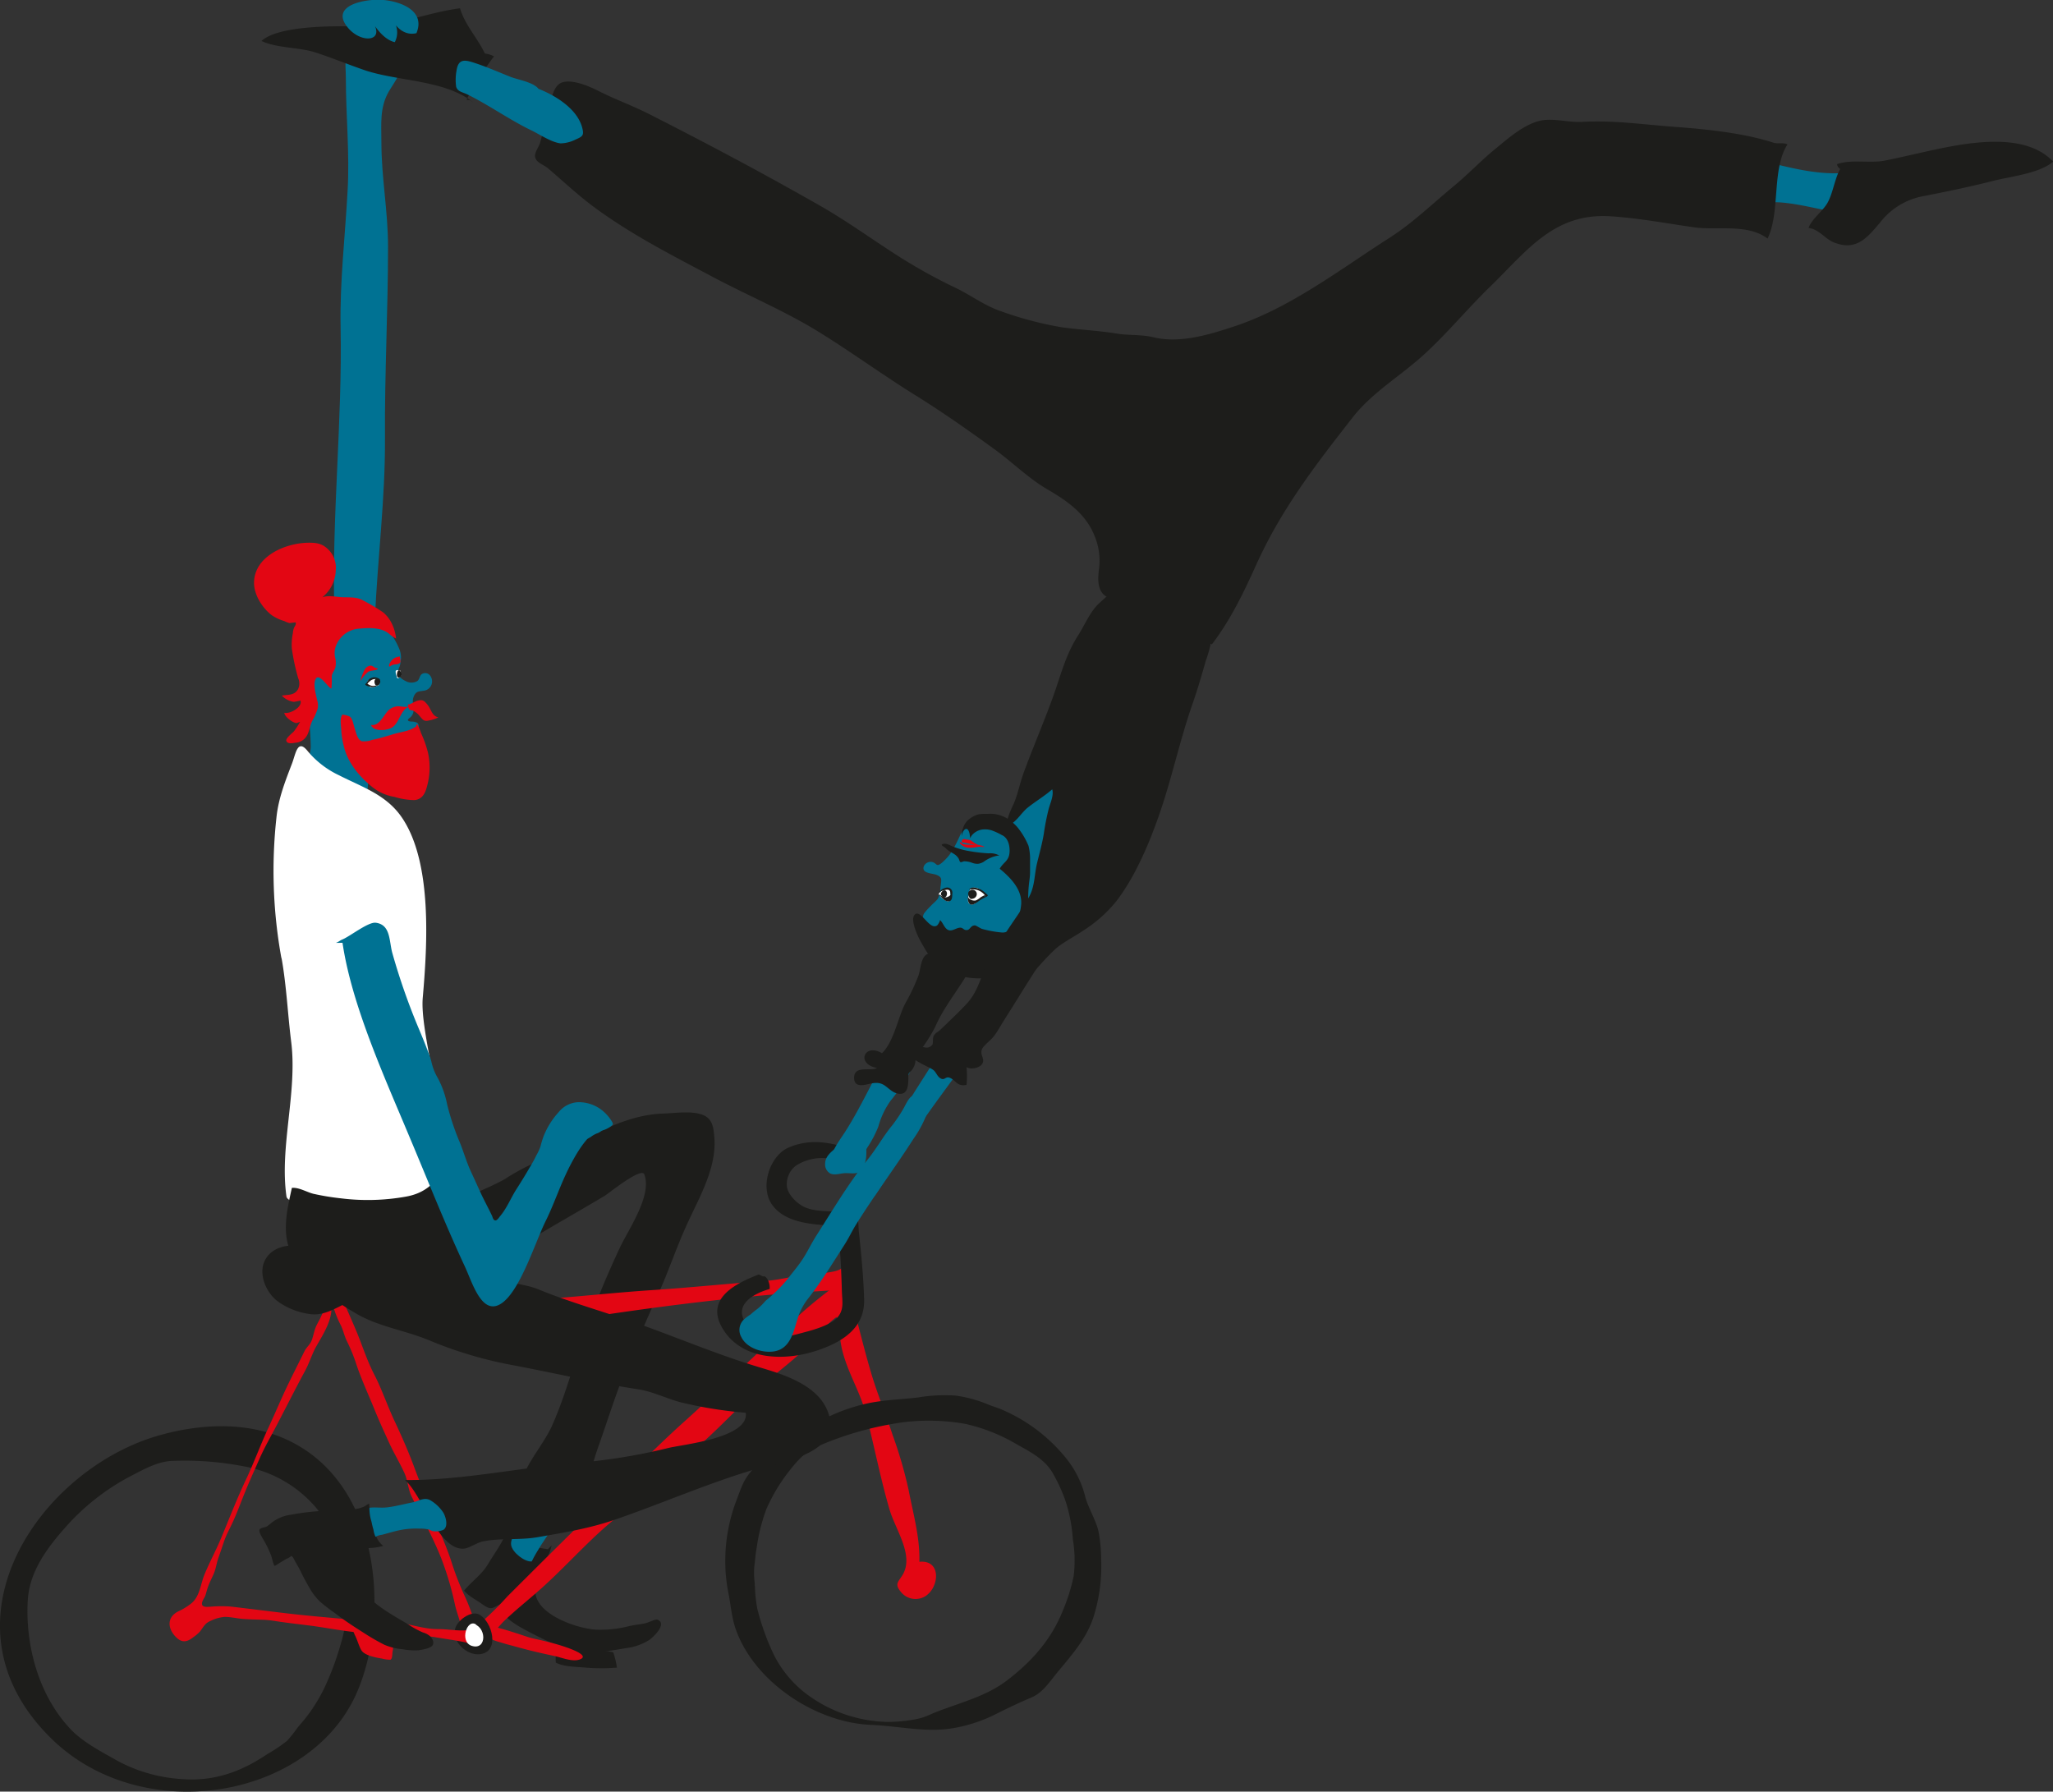 <svg xmlns="http://www.w3.org/2000/svg" viewBox="0 0 448.82 391.65"><rect x="0" y="0" width="448.82" height="391.65" fill="#333333" stroke="none"/><defs><style>.cls-1{fill:#007293;}.cls-2{fill:#1d1d1b;}.cls-3{fill:#e30613;}.cls-4{fill:#fff;}</style></defs><g id="Ebene_2" data-name="Ebene 2"><g id="Ebene_1-2" data-name="Ebene 1"><path class="cls-1" d="M72.63,166.74c-.92-9.6.77-22.34.47-33-.6-20.8,1.76-41.52,1.36-62.25-.19-10,1-19.86,1.53-29.78.48-8.05-.38-16.52-.38-24.68,0-3.4-.91-6.24,3.42-5.85,2.21.2,8.39.22,8.74,2.94.2,1.64-2.08,4.64-2.8,5.93-2,3.55-1.59,7-1.59,11.06,0,7.8,1.45,15,1.45,22.81,0,14-.76,27.92-.67,41.89.08,13.07-1.61,26.25-2.2,39.39-.66,14.42-.51,29-2.21,43.44-.39,3.34-1.12,9.24-5.9,7.26-7.53-3.11-2.53-15.92-3.24-21.21"/><path class="cls-2" d="M119.79,338.66c-3.68-.58-7.3-1.14-8.48-5.63-.79,3.43-3,6.15-4.73,9.05-1.34,2.2-3.48,3.62-5.12,5.62,1,1.26,2.64,2,4,3,2.12,1.5,2.09.71,4.12-.08-.5,2.14,2.25,3.89,3.78,4.85a83,83,0,0,0,8.39,4.18c4.8,2.26,10,1.55,15,.64a12.12,12.12,0,0,0,5.21-1.81c.86-.6,4-3.54,1.76-4.43-.39-.16-2.07.67-2.53.77-1.14.26-2.29.35-3.45.6a25.86,25.86,0,0,1-7.46.83c-4-.31-10.18-2.51-12.37-5.78-2.89-4.32,1.88-8.5,2.68-12.65"/><path class="cls-1" d="M124.79,327.84c-2.47,4.57-6.21,8.78-8.55,13.49-1.48.16-4.24-1.92-4.5-3.6-.29-1.94,2.62-5.31,3.6-6.81s2.32-5.46,4-5.93,4.81,2.46,5.52,3.73"/><path class="cls-2" d="M125.7,330.2a17.92,17.92,0,0,0,1.77-3.64c1.3-3.43,2.17-7.05,3.41-10.52,1.93-5.46,3.64-11,5.81-16.36,2.3-5.69,4.64-11.18,7.19-16.77,2.2-4.8,3.83-9.76,6-14.59,2.69-6.09,6.84-12.76,6.29-19.64-.18-2.15-.36-4.18-2.63-5-2.48-.9-5.85-.35-8.48-.26-10.35.34-18.46,7-28,10.7a47.35,47.35,0,0,0-6.68,3.62C103.16,261.88,85.21,266.39,92,278c2.89,4.94,5,5.16,9.49,2.37,5.29-3.27,10.35-6.91,15.67-10.14,5-3,10.09-5.86,15.09-8.86.8-.48,8-6.35,8.62-4.64,1.69,4.67-3.39,11.85-5.35,16a210.52,210.52,0,0,0-8.3,20.37c-2.21,6.32-3.85,12.62-6.64,18.78s-11.48,13.86-3.6,19c1.59,1,3.49,1.66,5.08,2.6,1.43.86,2.72,1.85,3.76.47.79-1,.75-4.65,1.92-4.77"/><path class="cls-2" d="M121.51,360.06c0,1.06-.06,2.29,0,3.38,1.7.94,4.66.92,6.55,1.1a40.74,40.74,0,0,0,6.81,0,18.06,18.06,0,0,0-.8-3.34,33.94,33.94,0,0,0-6.83-.84c-1.4-.11-4.77-1.09-5.78-.26"/><path class="cls-3" d="M106.85,355a.6.6,0,0,0-.21.14,10.75,10.75,0,0,0,2,.63c2.23.56,4.48,1.33,6.67,2.05.89.3,1.88.48,2.8.69,1.08.25,2.16.52,3.23.82.69.19,8.2,2.32,5.48,3.4-1.61.64-4-.38-5.57-.72-2.71-.57-5.4-1.19-8.09-1.94-1.18-.33-2.42-.62-3.57-1a18.49,18.49,0,0,1-2.21-.74c-.47-.22-.76-.61-1.29-.75"/><path class="cls-2" d="M68.44,318.19c-10-7.77-22.85-7.46-33.6-4.43-26.25,7.4-49.64,41.32-23.26,66.63,20,19.15,56.75,12.79,66.64-10.87C84.42,354.69,83.65,330,68.44,318.19ZM11.6,337.09c.77-1,1.58-1.94,2.4-2.87a49.81,49.81,0,0,1,14.79-11.66c2.73-1.4,5.53-3,8.65-3.2a67.87,67.87,0,0,1,15.65,1.14,26.93,26.93,0,0,1,16,9.08,31.75,31.75,0,0,1,5.53,9.95c1.23,3.71,1,7.19,1.17,10.94a29.3,29.3,0,0,1-1.28,8.83,61.07,61.07,0,0,1-3,8.37,36.17,36.17,0,0,1-4.52,7.66c-.65.84-1.36,1.6-2,2.42a28.92,28.92,0,0,1-2.24,2.8,32.3,32.3,0,0,1-4.26,2.86c-5.72,3.89-11.64,6-18.47,5.51A33.94,33.94,0,0,1,25.84,385c-3.31-1.88-7.47-4-10.15-6.74-7.13-7.3-10.23-18.46-9.61-28.55C6.37,345,8.7,340.83,11.6,337.09Z"/><path class="cls-3" d="M62,308.65l-1.39,2.69c-1.32,2.53-2.76,5-3.89,7.57s-2.24,5-3.28,7.58c-.84,2.05-1.59,4.16-2.52,6.17-.68,1.49-1.49,2.89-2,4.46-.39,1.16-.78,2.32-1.18,3.44s-.52,2.31-1,3.43-.92,1.89-1.27,2.9c-.23.63-.37,1.3-.59,1.92-.17.46-.55.94-.67,1.38-.39,1.39,1.28,1.05,2.22,1a27.14,27.14,0,0,1,3.93,0c4,.46,8.2,1,12.28,1.48,7.29.87,14.7,1.29,21.87,2.24,3,.4,6,.69,9.06,1.28,1.61.32,3.2.65,4.74,1a11.48,11.48,0,0,1,3.14.83,1.78,1.78,0,0,1,.17.49c0-.11-5.51-.61-6.1-.68-2.44-.25-5-.34-7.42-.43-1.64-.06-3.26-.21-4.9-.37-2-.19-4.1-.06-6.09-.3-3.22-.38-6.38-1-9.61-1.41-2-.25-3.92-.47-5.85-.74-1.28-.17-2.64-.44-3.93-.49-1.49-.06-3-.08-4.47-.18s-2.8-.48-4.19-.45a8.45,8.45,0,0,0-2.93.82c-1.43.59-1.6,1.38-2.51,2.48a8.68,8.68,0,0,1-1.36,1.13c-1.14.93-2.28,1.3-3.47.27-2.17-1.88-2.53-4.69.37-6a13.87,13.87,0,0,0,2.52-1.55c2-1.5,2.13-4.21,3-6.37,1.1-2.68,2.49-5.23,3.61-7.89,1.81-4.32,3.46-8.65,5.48-12.91,1.77-3.73,3.16-7.59,4.91-11.34,1.59-3.41,3-6.86,4.67-10.24,1.05-2.16,2.15-4.31,3.2-6.46.4-.83,1.11-1.36,1.49-2.16s.57-2.06.94-3c.25-.66.66-1.34,1-2,.44-.89,1.16-3,2.44-2.7.32,2.9-1.82,6.23-3.2,8.64-1,1.75-1.54,3.64-2.48,5.41C65.13,302.54,63.58,305.61,62,308.65Z"/><path class="cls-3" d="M172.3,289.71a106.56,106.56,0,0,1,9.84-8.3,25.65,25.65,0,0,0,2.28-2c.69-.61,2.12-1.61,3.08-1.05a1.85,1.85,0,0,1,.67,1.64,10.58,10.58,0,0,1-1,4.63c-.59,1.44-2.24,2.12-3.55,2.83-2.48,1.34-4.32,4.11-6.54,6.34-4.68,4.72-9.9,8-14.59,12.87-9.37,9.74-19.21,17.86-29.17,26.28-5.5,4.64-10.67,10.62-16.24,15.38-2.31,2-4.57,3.83-6.8,5.95-1.86,1.79-6,7.58-8.45,4.78.49-2.79,2.68-3.92,4.18-5.14A68.52,68.52,0,0,0,110.9,349q6.81-6.81,13.65-13.56c8.45-8.32,16.59-17.12,25.32-24.93C157.42,303.73,164.74,296.4,172.3,289.71Z"/><path class="cls-3" d="M83.3,303.65c1,2.35,1.9,4.75,3,7.08,1.37,2.92,2.64,5.78,3.8,8.79.49,1.26.94,2.54,1.45,3.81a16,16,0,0,0,1.13,2,20.3,20.3,0,0,1,1,3c1.43,4.3,3.43,8.39,4.89,12.69a63,63,0,0,0,2.81,7.41,44.68,44.68,0,0,1,2.88,8c-1.27-.14-2,1.18-3.2,1.18,0-2.4-1.12-4.62-1.62-6.93a66.64,66.64,0,0,0-3-10.09c-1.84-4.63-4.27-9-6.45-13.44-.83-1.7-.8-3.52-1.62-5.24-1-2.18-2.27-4.27-3.28-6.48-1.08-2.37-2.18-4.76-3.16-7.17-1.42-3.5-3.06-7-4.22-10.6a36.62,36.62,0,0,0-1.9-4.54c-.53-1.1-.77-2.3-1.29-3.39a22.5,22.5,0,0,1-1.78-4.55c-.15-.63-.33-1,0-1.52.17-.33.88-1.11,1.3-1s.62.9.76,1.22c1.12,2.49,2.23,5,3.28,7.52,1.22,3,2.17,6,3.64,8.88C82.29,301.37,82.81,302.5,83.3,303.65Z"/><path class="cls-3" d="M185.69,277.94c-.89,1.34-.23,2.66-1.69,3.52a10.45,10.45,0,0,1-3.51.7c-2.28.15-4.61.28-6.9.45-13.2,1-26.61,2.63-39.82,4.56a218.59,218.59,0,0,1-25,2.61c-3.76.1-7.52.44-11.33.7a45.27,45.27,0,0,1-5.8.22c-1.74-.12-1.77-.65-2.7-1.79,1.76-1.42,4.07-.85,6.36-1,7.59-.58,15.14-3.39,22.8-3.89,8-.52,16.29-1.47,24.42-2s16.6-1.42,24.75-2c3-.21,5.92-1,8.86-1.4,1.59-.23,6.84-.26,7.9-1.44"/><path class="cls-3" d="M204.23,346.51a5.13,5.13,0,0,1-1.74,2.29,4.08,4.08,0,0,1-5.45-.7c-1.58-1.84-.67-2.26.25-3.77,2.63-4.33-1.5-9.81-2.85-14.44-1.95-6.71-3.32-13.75-5.05-20.52-1.41-5.57-4.69-10.17-5.6-15.89q-.75-4.68-1.54-9.36c-.13-.78-.26-1.56-.4-2.33s-.57-1.59-.37-2.31a1.14,1.14,0,0,1,1.52-.76c.51.28.85,1,1.3,1.43a10.91,10.91,0,0,1,1.93,1.91c1.45,2.09.77,5.22,1.38,7.6,1,3.83,2,7.8,3.19,11.63,1.35,4.27,3,8.28,4.35,12.42a94.6,94.6,0,0,1,3.46,11.87c1,5.2,2.54,10.56,2.38,15.83C204.48,341.06,205.22,344.05,204.23,346.51Z"/><path class="cls-2" d="M161.23,357.17c4.52,11.08,17.51,19.43,29.24,19.89,6.33.25,12.33,1.87,18.7.57a33.25,33.25,0,0,0,8.68-3c2.53-1.27,5-2.45,7.55-3.52s3.91-3.29,5.78-5.56c3.21-3.87,6.53-7.58,8-12.46a36.72,36.72,0,0,0,1.55-12.17,33.15,33.15,0,0,0-.55-6c-.55-2.65-2.25-5.13-2.95-7.83a21.69,21.69,0,0,0-4.36-8.56A36.35,36.35,0,0,0,218.69,308c-.87-.35-1.82-.63-2.72-1a28.54,28.54,0,0,0-7-1.92,34.4,34.4,0,0,0-8.22.4c-3.69.44-7.65.53-11.28,1.34a40.1,40.1,0,0,0-6.57,2.08c-4.63,1.91-8.3,4.74-12.41,7.44-3,2-6.42,4.62-8,7.89-.67,1.41-1.16,2.94-1.72,4.36a37.35,37.35,0,0,0-2.21,12.23,35.15,35.15,0,0,0,.69,7.43c.53,2.73.71,5.45,1.67,8.1ZM165,346.09a16.73,16.73,0,0,1-.09-3.73c.18-1.31.25-2.67.51-4a39.82,39.82,0,0,1,2.11-8.44,38.54,38.54,0,0,1,5.36-8.81c1.5-1.88,3.33-3.89,5.61-4.83a71.48,71.48,0,0,1,19.05-5.39,45.81,45.81,0,0,1,13.53.38,38.78,38.78,0,0,1,11.25,4.48c2.87,1.6,5.83,3.13,7.6,5.9a36,36,0,0,1,3,6.43,34,34,0,0,1,1.61,8.39,28.42,28.42,0,0,1,.18,8.08,40.08,40.08,0,0,1-2.38,7.55c-2.43,6.15-6.66,11-12,15.09-4.93,3.85-11,5.1-16.64,7.45a14.77,14.77,0,0,1-3,1.08,32.62,32.62,0,0,1-6.72.69,30.52,30.52,0,0,1-16.55-5.31,24.55,24.55,0,0,1-8.2-9.26,52.94,52.94,0,0,1-3.66-10.13,30.9,30.9,0,0,1-.53-4.84C165,346.63,165,346.37,165,346.09Z"/><path class="cls-2" d="M67.21,273c2.43,1.18,4.13,3.58,6.88,4.13a19.17,19.17,0,0,0,5.71.07,29.15,29.15,0,0,0,6.54-1.78,5,5,0,0,1,2.24-.4c.93.08,1,.51,1.77.81.35,2.8-3.73,3.23-5.65,4.05a43.37,43.37,0,0,0-4.62,2c-1.84,1.09-3.42,2.48-5.33,3.45s-4,2.06-6.2,2a15.32,15.32,0,0,1-7.68-2.75c-2.88-2-4.88-6.9-2.36-10C60.5,272.08,64.57,271.74,67.21,273Z"/><path class="cls-2" d="M165.88,278.6c-4.88,1.88-11.51,5.11-8.18,11.33,4,7.41,13.49,7.71,20.72,5.36,5.74-1.87,10.7-5,10.49-11.32-.15-4.91-.62-9.79-1.14-14.67-.21-1.9.23-3.24-1.7-3.86-3.28-1.06-7-.17-10.18-1.57-1.55-.69-3.5-2.56-3.84-4.34a5.07,5.07,0,0,1,2-4.75,10.63,10.63,0,0,1,6.84-1.57c2.1.36,4.6,3.61,6.82,1.83,2.44-1.95-1.38-3.77-2.84-4.22-4.24-1.3-8.2-1.77-12.4,0s-6.38,8.59-3.74,12.44c3,4.37,9.77,4.47,14.38,4.69.58,4.71.8,9.42.94,14.27.06,2.19.52,4-.89,5.67s-5,2.74-7,3.26c-3.74,1-8.76,2.59-11.91-.5-4.57-4.45-.74-7.51,4-8.88.15-1.42-.77-3.06-1.44-2.74"/><path class="cls-2" d="M104.78,361.62c-2.75.23-5.84-2.6-5.3-5.48.36-1.85,3.46-4.15,5.26-3.22C107.62,354.41,109.45,361.23,104.78,361.62Z"/><path class="cls-3" d="M79,360.74c.68,1.17,3.33,1.64,4.55,1.83a6.12,6.12,0,0,0,1.8.24c.44-.18.39-1.14.45-1.62a6.73,6.73,0,0,0,.14-1.79,21.64,21.64,0,0,1-4.73-1.81c-.85-.43-1.66-.94-2.48-1.45-.36-.22-.76-.34-1.1-.56s-.48-.59-1-.42c.42.8.66,1.7,1.08,2.54S78.47,359.84,79,360.74Z"/><path class="cls-3" d="M80.54,358.19a20.33,20.33,0,0,0-.9,2.33,7.38,7.38,0,0,0-1-2.53c-.26-.57-.86-1.26-.81-1.89a7.41,7.41,0,0,1,1.28,1.07,5.92,5.92,0,0,0,1.33.72"/><path class="cls-3" d="M103.77,359.29c-.51.34-1.52-.16-2.06-.28-1.47-.31-2.95-.54-4.43-.77L89.71,357a36.41,36.41,0,0,1-3.77-.55,5.44,5.44,0,0,0-2.13-.38,10.32,10.32,0,0,1,0-1.84c.92-.28,2.37.35,3.3.48,2.89.4,5.7,1.43,8.64,1.41,1.59,0,3.19.24,4.77.29,1.11.05,2.24-.15,3.35-.1.06.67.2,1.95-.7,2.05"/><path class="cls-4" d="M103.18,354.9c3.23.45,3.37,5.89,0,4.9-2.84-.84-1.07-6.22,1-4.62"/><path class="cls-1" d="M89.52,165c-.26,1-.62,2.84-1.35,3.64s-1.66.74-2.66.8a8.65,8.65,0,0,1-6-2c-1.25-1-2.49-2.46-3.33-.36-.53,1.34.39,3.8-1.58,3.29a23.44,23.44,0,0,1-5.32-2.6c-.71-.4-1.36-.5-1.59-1.37s.24-2.24.25-3.16a64.59,64.59,0,0,0-.67-8.13c-.3-2.29-1.27-4.3-1.77-6.5-.89-3.9-1.58-10,1.23-13.35,1.35-1.61,4.36-2.24,6.31-2.6,3.46-.64,5.86.9,8.56,2.73,1.1.74,2.08,1,3,2.09A16,16,0,0,1,87.35,142a5,5,0,0,1,.27,2.4c-.05.32-.09.66-.17,1s-.19.49-.27.74a1.59,1.59,0,0,0-.08.71c.08.58,0,.81.4,1.24a4,4,0,0,0,1.14.76,2.54,2.54,0,0,0,2.63,0c.49-.42.44-1.12.94-1.49a1.35,1.35,0,0,1,1.77.26A2.06,2.06,0,0,1,92.54,151c-.65.13-1.26.06-1.73.63a2.71,2.71,0,0,0-.55,1.86,4,4,0,0,0,.16,1,3.6,3.6,0,0,1,0,.73,2.25,2.25,0,0,1-.31,1.1,2.12,2.12,0,0,1-.59.64c-.1.09-.35.29-.35.43,0,.33.71.34.91.35a2.38,2.38,0,0,1,1.14.28c.57.42.14,1.34,0,1.87s-.47,1.12-.66,1.7c-.09.28-.19.57-.3.84a6.3,6.3,0,0,0-.34.69C89.75,163.72,89.66,164.37,89.52,165Z"/><path class="cls-3" d="M90.94,158.8c-1.28,1-3.12,1.16-4.74,1.63s-3.24,1-4.87,1.31a4.8,4.8,0,0,1-2.23.29c-1-.34-1.26-1.95-1.56-2.82-.25-.69-.42-2-1-2.52a4.33,4.33,0,0,0-1.1-.38c-.63-.09-.58-.24-.82.34-.32.81,0,2.36,0,3.24a17.33,17.33,0,0,0,.52,3.13c.84,3.71,3.49,6.86,6.46,9.19a10.5,10.5,0,0,0,4.68,2,15.38,15.38,0,0,0,4.35.69c1.62-.17,2.29-1.38,2.68-2.85a15.33,15.33,0,0,0,.27-7.46,23.94,23.94,0,0,0-1.55-4.37,9.94,9.94,0,0,0-.85-2"/><path class="cls-3" d="M65.68,153.14c.52,1.4-2.27,3-3.53,2.67.12.84,1.33,1.74,2.05,2.07s.82.1,1.4-.09a16.72,16.72,0,0,1-1.36,2.1c-.35.39-1.82,1.47-1.64,2.06.21.74,1.38.52,1.93.41a3.1,3.1,0,0,0,2.3-1.16c.78-1,.83-2.29,1.35-3.44.16-.34.35-.68.53-1a13.54,13.54,0,0,0,.73-1.86,3.62,3.62,0,0,0-.14-1.95c-.25-1.21-.75-2.94-.44-4.12.64-2.44,3,1.77,3.59,1.67a15.18,15.18,0,0,0,.07-2.43c0-.91.47-1.24.77-2.05a4.7,4.7,0,0,0-.06-2.41,4.64,4.64,0,0,1,.29-2.62,5.84,5.84,0,0,1,5.18-3.58c2.07-.21,4.89-.25,6.5,1.26a6.06,6.06,0,0,0,1.39.91,9.59,9.59,0,0,0-1.26-3.88,7.53,7.53,0,0,0-1.52-1.8,40.58,40.58,0,0,0-4.4-2.63c-1.31-.77-2.89-.68-4.36-.71s-3.11-.5-4.59,0a7.8,7.8,0,0,0,2.94-5.88A5.54,5.54,0,0,0,72,120.36c-1.41-1.55-2.73-1.75-4.71-1.72-4.87.1-11.52,2.87-11.75,8.52-.11,2.7,1.71,5.63,3.79,7.26a9.33,9.33,0,0,0,2.81,1.34,6.35,6.35,0,0,0,1.12.44c.15,0,1.35-.17,1.36-.14.21.43-.23.89-.38,1.26a4.52,4.52,0,0,0-.22,1.13,12.12,12.12,0,0,0-.21,3.4,47.58,47.58,0,0,0,1.38,6.42,2.79,2.79,0,0,1-.06,2.43c-.79,1.35-2.21,1.13-3.52,1.36a4.57,4.57,0,0,0,2.62,1.37A12.56,12.56,0,0,0,65.68,153.14Z"/><path class="cls-3" d="M89.23,154c.62-.05,1.43-.68,2.14-.85,1-.24,1.35,0,2,.8.91,1,1,2.6,2.48,2.85a6.61,6.61,0,0,1-2,.68c-1.17.31-1.38-.13-2.08-.92a4,4,0,0,0-1.38-1.16c-.7-.25-1,0-1.16-1-.41.32-1.64-.05-2.28,0a3.26,3.26,0,0,0-2,.84c-1.05,1-2,3.57-3.85,3.22.52,1.61,3.71,1.25,4.74.49,1.5-1.11,1.71-3.56,3.31-4.34"/><path class="cls-3" d="M87.38,143.49a6.2,6.2,0,0,1,.16,1,.63.63,0,0,1-.09.41,1.44,1.44,0,0,1-.49.26,5.2,5.2,0,0,1-.78.1,2.12,2.12,0,0,0-.83.36c-.13.07-.18.12-.33,0a2.15,2.15,0,0,1,.49-1.11,2.42,2.42,0,0,1,1.61-.95"/><path class="cls-3" d="M82.42,146.08c-.52,0-.85-.55-1.39-.58a1.66,1.66,0,0,0-1.25.77,10,10,0,0,0-1,2.63,8,8,0,0,1,1.65-2c.54-.44,2-.24,2.17-.76"/><path class="cls-4" d="M87.53,146.7c0-.08-.07-.17-.11-.19s-.12,0-.16,0c-.21,0-.64-.12-.76.18a2.36,2.36,0,0,0,.22,1.15c0,.15.06.38.2.41a.45.45,0,0,0,.33-.1,1.89,1.89,0,0,0,.27-.29.47.47,0,0,0,.17-.35,2.09,2.09,0,0,0-.11-.7Z"/><path class="cls-4" d="M83,148.81a1.45,1.45,0,0,1,0,.36,1,1,0,0,1-.06.43c-.11.23-.39.29-.59.38a5.07,5.07,0,0,1-.83.28,1,1,0,0,1-1.16-.67,1,1,0,0,1-.06-.49c.11-.59.84-.7,1.33-.72a4.64,4.64,0,0,1,.91.06c.15,0,.28,0,.36.17A.7.7,0,0,1,83,148.81Z"/><path class="cls-2" d="M83,148.49a1,1,0,0,1,0,1c-.12.24-.3.26-.54.32a.34.34,0,0,1-.45-.19,1.21,1.21,0,0,1-.14-.6.81.81,0,0,1,.23-.59.76.76,0,0,1,.63-.06A.39.39,0,0,1,83,148.49Z"/><path class="cls-2" d="M87.36,146.78c.18-.13.37.17.42.41a.78.78,0,0,1-.53.92c-.92.14-.33-2.34.28-1.39"/><path class="cls-2" d="M83,148.49a1.68,1.68,0,0,0-1.67-.34,1.6,1.6,0,0,0-.86.58,2.76,2.76,0,0,0-.3.5c-.07.11-.23.2-.29.31-.17.36,1.19.64,1.41.68a1.89,1.89,0,0,0,1-.23c.19-.11.51-.22.63-.41a3.18,3.18,0,0,1-1.42.36,1.91,1.91,0,0,1-.74-.21c-.14-.07-.3-.22-.48-.19a1.81,1.81,0,0,1,.51-.56,1.77,1.77,0,0,1,.88-.5,2.79,2.79,0,0,1,.82-.07,1.34,1.34,0,0,1,.55.19c0-.07-.06-.12-.06-.2"/><path class="cls-4" d="M61.63,209.87c1,5.8,1.28,11.79,2,17.64,1.47,11.12-2.57,23.11-1,34.05.42,3,26,5.66,29,4,11.79-6.32-.14-36.73.79-47.43,1-11.47,2.16-29.74-4.65-39.55-3.41-4.9-8.63-6.54-13.62-9.09a20,20,0,0,1-6.87-5.28c-2.24-2.82-2.62.53-3.42,2.64-1.49,3.9-3,7.66-3.43,11.92a106.49,106.49,0,0,0,1.06,30.51C61.56,209.48,61.59,209.68,61.63,209.87Z"/><path class="cls-2" d="M106.11,277a13.75,13.75,0,0,1-3-4.55c-1-2.52-1.87-5-2.77-7.61-1.15-3.28-2.1-6.2-3.07-9.54-2.25,3.52-4.53,5.61-8.69,6.31a47.34,47.34,0,0,1-14,.35,53.92,53.92,0,0,1-6.08-1c-1.47-.37-3.14-1.43-4.69-1.29-1.11,5-2.41,10.43.26,15.08,3.17,5.49,8.39,9.21,13.75,12.37,5,2.93,10.71,3.67,16,5.87a89.58,89.58,0,0,0,18.14,5.41c9.18,1.72,18.46,3.91,27.55,5.3,3.17.47,6.13,2,9.22,2.82a90.6,90.6,0,0,0,11.21,2c1,.15,2.06.19,3.1.33.72,5.47-13.68,6.89-16.85,7.66a126.94,126.94,0,0,1-19.77,3.24c-12.5,1-25.51,3.91-37.9,3.78,3.77,3.14,7.34,15.47,12.91,15,1.14-.08,2.81-1.3,4.1-1.57,3.88-.79,8-.24,12-.93,5.74-1,11.37-1.92,16.84-3.81,9.78-3.37,19.45-7.57,29.23-10.59,5-1.55,19.23-3.3,17.89-11.17-1.21-7.1-9.16-9.69-15.23-11.5-8.57-2.56-16.8-6-25.07-9-7.84-2.86-15.93-5-23.65-8.17-2.5-1-5.23-1.08-7.64-2.1A11.48,11.48,0,0,1,106.11,277Z"/><path class="cls-2" d="M80.87,329.58c-.16,0,.06,0,.06,0,.49,1.81.68,3.74,1.1,5.57a4.73,4.73,0,0,0,1.76,2.77,11.42,11.42,0,0,1-3,.47c-1.2.17-2.36.65-3.57.83-.58.09-1.91.26-2,.91-.13.82.74,1.83,1.08,2.49s.8,1.58,1.14,2.37a12.09,12.09,0,0,0,1.8,2.62c2.63,3.36,6.31,5.26,9.9,7.42a20.35,20.35,0,0,0,3.33,1.83,3.9,3.9,0,0,1,1.63.89c.48.48.91,1.4.4,2s-2.17.87-3,1a14.71,14.71,0,0,1-3.44-.22,13,13,0,0,1-4.06-1,46.29,46.29,0,0,1-4.21-2.42c-2.25-1.42-4.52-2.9-6.62-4.52A38.76,38.76,0,0,1,70,350.15,13.45,13.45,0,0,1,67.59,347c-.57-1-1.1-1.94-1.62-3a24.3,24.3,0,0,0-1.3-2.41c-.26-.39-.54-1.29-1-1.46a3.09,3.09,0,0,1-1,.61c-.68.39-1.33.79-2,1.21s-.65.48-.86-.08-.34-1.23-.54-1.83a23.24,23.24,0,0,0-1.9-3.84c-.28-.5-1-1.66-.48-2s1.08-.28,1.53-.58.86-.69,1.29-1a8.86,8.86,0,0,1,4-1.52,52.78,52.78,0,0,1,10-.9,18.34,18.34,0,0,0,4.32-.38,6.84,6.84,0,0,0,1.66-.53,9.2,9.2,0,0,1,1-.6c.09.74.1,1.94.76,2.42"/><path class="cls-1" d="M84.72,329.5c1.85-.23,3.66-.73,5.48-1.08,1.3-.25,2.51-1.22,3.88-.46a8.56,8.56,0,0,1,2.79,2.63c.57.88,1.21,3.07.08,3.82a4.12,4.12,0,0,1-2.25.31,2.82,2.82,0,0,1-.85-.35,7.49,7.49,0,0,0-2.12-.21,17.94,17.94,0,0,0-5.21.53c-1,.25-2,.55-3,.81a3.64,3.64,0,0,0-1.42.45,5.55,5.55,0,0,1-.46-1.58c-.19-.59-.31-1.21-.45-1.82a9.75,9.75,0,0,1-.43-2.95C82,329.43,83.38,329.67,84.72,329.5Z"/><path class="cls-1" d="M184.39,249.51c-1.27,1.45-4,2.61-4,4.87a2.25,2.25,0,0,0,1,2.07c.92.57,2.28.05,3.34,0s2.32.27,3.21-.29,1.22-2,1.39-3a11.3,11.3,0,0,0,0-2.54,10,10,0,0,1,.78-3.79"/><path class="cls-2" d="M102,21.77a70.67,70.67,0,0,1,6-9.46,6,6,0,0,0-2-.61c-1.63-3.45-4.3-6.14-5.44-9.89-8,1.06-14.55,4.28-22.39,4-4.94-.17-17.32-.25-21,3.14,3.26,1.59,8.2,1.35,11.77,2.51S75.85,14,79.43,15.24c7.22,2.56,17.68,2.13,23.92,7.07-.43-.47-.8-.37-1.33-.54"/><path class="cls-1" d="M208.16,216.76l.73-1.15c-2.74,4.38-4.93,8.78-7.35,13.36-.65,1.23-1.32,2.46-1.93,3.7a21.55,21.55,0,0,1-1.88,3.9c-1,1.29-1.94,2.76-3,4a18,18,0,0,0-2.71,5.69,24,24,0,0,1-2.38,4.55c-1.31,2.16-2.94,5.44-6,4.59-4.07-1.12-.49-5.47,1.06-7.89,3.94-6.14,6.62-12.69,10.5-18.75,5.68-8.9,10.06-18.6,15.58-27.53a28.6,28.6,0,0,0,2.57-4.61c.75-2,1.51-3.83,2.34-5.77.57-1.3,1.43-2.4,2-3.69.3-.68.24-1.45.53-2.15a12.82,12.82,0,0,1,1-1.48c.88-1.52,1.47-3.28,2.2-4.88,1.54-3.39,3.14-6.76,4.76-10.12,3.17-6.58,6.42-13.12,9.46-19.76,1.89-4.15,2-8.69,6.45-10.82,4.77-2.27,10.56-.49,14.37,2.77a15,15,0,0,1,2.24,2.38,8.84,8.84,0,0,1,1.95,5.73c-.22,4.22-3.21,8.74-5.18,12.27-3.43,6.15-4.86,13.56-6.91,20.28a40.89,40.89,0,0,1-9.09,15.91c-6.22,6.94-12.68,13.61-18.58,20.84-3.51,4.29-6.23,9.05-9.53,13.6-3.73,5.13-7.54,10.2-11.12,15.44-1.77,2.58-3.48,5.2-5.1,7.88a68.81,68.81,0,0,1-4,6.47c-.7-.37-2.17-1.07-2.34-1.89s.65-2.15,1-2.77c.83-1.62,1.33-3.41,2.15-5,.71-1.38,1.73-2.68,2.52-4,2-3.53,4.1-7.05,6.3-10.49q3.57-5.6,7.15-11.19c4.91-7.67,9.82-13.63,13.18-22.22,1.27-3.25,2.43-6.92,2-10.46-.13-1.14-4.3-8.93-4.63-8.17.18-.41.35-.81.52-1.22"/><path class="cls-1" d="M205.1,204.11c-1.6-.89-4.28-2.67-3-4.55a17,17,0,0,1,1.42-1.56c.46-.51,1.1-1,1.49-1.5a5.87,5.87,0,0,0,.58-2.43c0-.18.06-.36.08-.55.13-1.3.36-1.76-1-2.3-.63-.25-2.51-.31-2.74-1.13-.29-1,.9-1.89,1.84-1.66,1.09.26.85,1.16,2,.29a11.3,11.3,0,0,0,2-2.13,25.08,25.08,0,0,0,1.84-3.38c.51-1,.9-2.29,1.86-3a7.31,7.31,0,0,1,3.78-1.06,6,6,0,0,1,2.5.2,15.37,15.37,0,0,1,2.24,1.4c1.34,1,2.43,2.49,4,3.25,1.3.61,3,1.68,4.45,1.33a5.49,5.49,0,0,0,1.83-.9c.33-.22.66-.61,1-.43s.59.78.81,1c.5.61,1,1.21,1.52,1.83,1.65,2.11,5.16,5.14,3.68,7.85-.92,1.66-2.6,2.83-3.91,4.21s-2.9,3-4.31,4.51c-1.23,1.33-2.37,2.69-3.72,3.93a9.13,9.13,0,0,1-6.3,2.2,26.5,26.5,0,0,1-5.88-.4,22.09,22.09,0,0,1-6.49-2.65c-1.71-.94-3.9-2.07-4.21-4.06a6.27,6.27,0,0,1-.08-2.51c.42-1.45,1.62-2.18,2.53-3.26a.61.61,0,0,0,.12-.16"/><path class="cls-4" d="M212.85,197.65a.86.86,0,0,1-1.21-.58,4,4,0,0,1,.15-1.52,9.22,9.22,0,0,1,.33-1.33c.13,0,.18-.1.3-.13a3,3,0,0,1,1.11,0,1.6,1.6,0,0,1,.86.59,2.83,2.83,0,0,0,.43.42c.18.11.42.16.54.34.28.41-.69.85-.93,1C213.86,196.77,213.47,197.41,212.85,197.65Z"/><path class="cls-2" d="M215.59,195.55a8.44,8.44,0,0,0-1.24.62,3.73,3.73,0,0,1-1,.66c-.61.17-1.93-.24-1.66-1.1-.26.79-.06,2.25,1,2a4.53,4.53,0,0,0,1.25-.74,11.6,11.6,0,0,1,1.57-.9c.63-.28.52-.38,0-.81a5.33,5.33,0,0,0-1-.77c-.63-.34-2.14-.92-2.66,0a3.31,3.31,0,0,1,3.61,1.41c-.09.07-.17,0-.28,0"/><path class="cls-2" d="M212.73,194.52a.94.94,0,0,0-1.08.73,1.61,1.61,0,0,0,.48,1.2.7.7,0,0,0,.53,0,1.07,1.07,0,0,0,.86-.8A.93.93,0,0,0,212.73,194.52Z"/><path class="cls-3" d="M209.93,184.07c.08,0,.34.29.49.36a1.85,1.85,0,0,0,.57.15,11.32,11.32,0,0,0,1.43.1,6,6,0,0,1,2.55.49,4,4,0,0,0-1.47,0,7.05,7.05,0,0,1-1.58.15,2.94,2.94,0,0,1-1.4-.39c-.29-.19-.82-.52-.65-.94,0,.07.07.1.09.17"/><path class="cls-3" d="M215.25,185.19c-.35-.37-1-.38-1.52-.54a5.28,5.28,0,0,1-1.23-.77,1.89,1.89,0,0,0-1-.34c-.33,0-.74-.24-1.06,0-.11.09-.27.38-.19.53s.34.11.5.1"/><path class="cls-2" d="M224.91,193.63a28.55,28.55,0,0,0-.13,3.07,21.5,21.5,0,0,0,0,2.78,3.25,3.25,0,0,0,.48,1.32,9.22,9.22,0,0,0,2.26,3c.69.47,1.61.8,2.36,1.21.32.18.88.32.8.71s-.9.67-1.14.81a9.52,9.52,0,0,0-2.9,2.48c-1.06,1.33-1.74,2.89-3.39,3.57a23.26,23.26,0,0,1-5.15.92c-3.92.63-7.11.57-10.85-1.14-3-1.34-4.29-3.6-5.81-6.26-.6-1-2.59-5-1.47-6.16s2.79,2.39,4.21,2.53a.91.91,0,0,0,.75-.23c.12-.11.68-1,.54-1.14.73.57,1,2,2,2.25.74.21,1.63-.52,2.39-.56s.77.65,1.64.5c.59-.09.7-1,1.66-1,.18,0,1.26.7,1.54.77a24.66,24.66,0,0,0,4.38.79c2.73.09,4-3.83,4.17-6.25.19-3.21-2.41-5.82-4.7-7.7.92-1.57,2.14-1.69,2.17-3.92,0-1.31-.38-2.81-1.64-3.41-.19-.09-.39-.21-.58-.31a13.19,13.19,0,0,0-1.38-.62,4.74,4.74,0,0,0-2-.34,3.68,3.68,0,0,0-1.89.61c-.39.26-1,.8-1.06,1.31-.14-.18-.14-.71-.21-1s-.27-.95-.63-1c-.64-.12-1.06,1.13-1.1,1.57a3.64,3.64,0,0,1,.29-1.71,4,4,0,0,1,1.25-1.93,6.08,6.08,0,0,1,2.06-1.12,9.77,9.77,0,0,1,2-.11,7.23,7.23,0,0,1,5.25,1.63,10.06,10.06,0,0,1,1.26,1.18,16.18,16.18,0,0,1,2.51,4.17,11.92,11.92,0,0,1,.34,3.11c0,.89,0,1.8,0,2.7S225,192.66,224.91,193.63Z"/><path class="cls-4" d="M205.55,195.67c-.24.36,1.33,1.47,1.8,1.35s.43-.55.43-.89,0-.71,0-1,0-.67-.25-.8a1.53,1.53,0,0,0-1,0c-.28.08-1.61,1-1.26,1.31"/><path class="cls-2" d="M205.32,195.59h0c.48.56,1.35,1.66,2.23,1.42.67-.18.62-1.13.64-1.68a1.12,1.12,0,0,0-1.35-1.29,2.45,2.45,0,0,0-1.76,1.42c.19-.6,1.18-.85,1.7-.93.34-.06.67-.07.86.22s.09.58.21.84a1.86,1.86,0,0,1-1.42.6c-.5-.13-.82-.62-1.3-.76"/><path class="cls-2" d="M206.33,196.28s-.05,0,0-.05c.79,0,1-1.44.19-1.61-.36-.07-.75.36-.82.71s.58,1.13.68.9"/><path class="cls-2" d="M218.07,187.05c0-.07,0,0,0,0a7.45,7.45,0,0,0-3,1.32,3.15,3.15,0,0,1-1.25.46,3.38,3.38,0,0,1-1.4-.26,4.91,4.91,0,0,0-1.6-.29c-.38,0-.8.43-1,0-.11-.21-.15-.45-.29-.67a3.13,3.13,0,0,0-.62-.69c-.49-.38-1.07-.65-1.58-1-.32-.2-.55-.5-.85-.73s-.64-.33-.59-.6c.83-.4,1.68.14,2.4.45a16.4,16.4,0,0,0,3.57,1,34.37,34.37,0,0,0,4.29.5,4,4,0,0,1,2.32.48.1.1,0,0,1-.08,0"/><path class="cls-1" d="M332.5,33.05c5.48-3.65,9.36-4.6,16.08-4.14,11.61.8,23.35,3.18,34.68,5.8,9.43,2.18,16.23,4.57,26.09,2.18A82.32,82.32,0,0,1,421.14,35c2.13-.2,8.84-1.91,10.29.45,2.23,3.6-5.73,4.39-7.73,3.69-3.83-1.35-6-2.32-9.85-.05-3.66,2.16-7.81,8.09-12.53,7.28-3.83-.65-8.14-1.83-12.06-2.12-4.57-.34-9.19,1.67-13.79,1.66-6.3,0-12.56-1.94-18.9-2-7.25-.14-14.07-1.54-20,3.34C331.32,51.47,327.13,57,322,61.32a303.44,303.44,0,0,0-22.21,21.06c-4.32,4.5-6.86,10.79-10.83,15.65a189.07,189.07,0,0,0-12.77,17.83c-3.41,5.34-6.76,10.19-8.15,16.43-2.64.86-3.82,7.61-6.58,9.54-6.29,4.4-15.5-3.9-17.21-9.37-1.94-6.24.45-11.53,1.25-17.61,1.77-13.4-15.82-14.92-12.83-27.65,7.94-1.45,16.62,6.79,22.24,11.48,2.22,1.84,6.79,8.51,9.58,8.66,4.49.24,5.94-7.12,8-9.9,3.83-5.28,8.56-9.84,12.54-15,8.19-10.6,18.05-22.12,27.89-31.24,3.3-3.05,6.84-5.84,10-8.85,3-2.84,5.28-6.27,8.65-8.62C331.85,33.49,332.18,33.27,332.5,33.05Z"/><path class="cls-2" d="M225,196c1.28-2.41,1.1-4.78,1.73-7.36.51-2.11,1.1-4.2,1.46-6.35a52.67,52.67,0,0,1,1.07-5.46c.37-1.37,1.16-3,.77-4.28-1.69,1.48-3.62,2.61-5.36,4-1.37,1.1-2.48,3.14-4.05,3.78s1-4.68,1-4.63c.94-2.22,1.4-4.75,2.25-7,2.05-5.55,4.41-11,6.41-16.57,1.64-4.59,2.7-9,5.38-13.18,1.47-2.29,2.54-5,4.39-6.84a47.57,47.57,0,0,1,5.64-4.63c1.2.7,1.89,2.27,3.12,3.22a20.56,20.56,0,0,0,4.61,2.52c2.31,1,4.55,1.83,6.8,2.92,1.48.73,3.45.58,4.72,1.43-.67,1-.19,2.41-.35,3.56a27.81,27.81,0,0,1-1,3.37c-.93,3.3-1.84,6.38-2.95,9.56-2.65,7.61-4.35,15.59-6.92,23.16-2.24,6.58-5.34,14.1-9.61,19.71a29.83,29.83,0,0,1-7.38,6.55c-1.89,1.28-3.94,2.31-5.74,3.73a48,48,0,0,0-3.58,3.68A11.07,11.07,0,0,0,225.8,213c-2.08,3.26-4.08,6.55-6.17,9.82-.78,1.23-1.49,2.58-2.38,3.73-.63.82-2.25,2-2.58,2.83-.48,1.21.6,1.94.16,3s-2.6,1.52-3.52.9a21.63,21.63,0,0,1,0,3.86c-2.13.49-2.42-1.16-3.8-1.58-.81-.24-1,.65-1.85.19-.72-.37-.95-1.25-1.51-1.76-1.09-1-7.84-3-3.8-5.07,1.13-.58,2.3.83,3.46-.52.28-.33,0-1.42.33-2,.45-.71.89-.78,1.35-1.21,2-1.94,4.09-3.87,6-5.94,2-2.22,2.7-4.86,3.87-7.59a55.36,55.36,0,0,1,4.46-7.66C221.49,201.39,223.47,198.76,225,196Z"/><path class="cls-2" d="M254.1,137.75a13.54,13.54,0,0,1-7-4.71c-.86-1.16-1-1.6-2.56-2-.93-.26-2-.17-2.85-.74-1.91-1.32-1.67-4-1.42-6a13.87,13.87,0,0,0-.84-6.79c-1.88-5.11-6.08-8-10.53-10.58-4.08-2.4-7.6-5.9-11.44-8.69-5.73-4.15-11.55-8.26-17.6-12-7.17-4.47-14-9.47-21.15-13.86S163.52,64.61,156,60.63c-8.82-4.69-17.57-9.11-25.72-15.06-3.76-2.74-6.94-5.76-10.43-8.74-1.11-.95-2.7-1.23-2.88-2.65-.11-.83.84-2.11,1.08-2.9.7-2.32,1-4.72,1.77-7,.68-2,.94-5.6,3.13-6.28,2.37-.73,6.19,1,8.25,2.07,3.43,1.7,7,3,10.52,4.77,12.38,6.27,24.64,12.78,36.73,19.66C184.72,48,190.4,52.17,196.41,56a117.22,117.22,0,0,0,12.41,6.88c3.44,1.64,6.38,3.93,10,5.15a76.65,76.65,0,0,0,13.22,3.5c4,.56,8.08.73,12.09,1.39,2.56.43,5.42.17,8,.8,5.72,1.4,12.08-.51,17.67-2.36C282.13,67.29,293,58.87,303.75,52c5.18-3.31,9.51-7.56,14.25-11.47,3.09-2.56,5.84-5.5,8.93-8,2.72-2.24,6-5.14,9.47-6.07,3-.79,6.33.37,9.55.18,6.91-.39,13.58.62,20.26,1.1s15,1.35,21.32,3.4c1.26.41,2.11-.06,3.25.42-3.51,5.44-1.53,14.79-4.36,20.59-4.43-3.33-11-1.74-16-2.45-6-.85-12-2-18.19-2.41-12.49-.86-18.33,7.47-26.52,15.43-4.68,4.54-9,9.76-13.89,14.31-5.32,5-11.69,8.55-16.14,14.26-7.87,10.08-15.53,19.92-21.06,32.19-2.72,6-5.53,11.94-9.7,17.4C261,138.45,258.21,139,254.1,137.75Z"/><path class="cls-2" d="M402.71,36.36c-1.53,1.91-1.86,5.67-3.2,8-1,1.78-3.63,3.71-4.11,5.48,2.29.25,3.55,2.4,5.61,3.19,4.87,1.87,7.2-1.09,10-4.37a15.4,15.4,0,0,1,9.19-5.73c5.13-1,10.25-2.05,15.3-3.33,3.77-1,10.36-1.64,13.35-4.27-6-6.4-18-4.27-25.54-2.69-3.79.8-7.38,1.69-11.23,2.46-3.28.66-7.29-.34-10.48.78.17.93.72,1,1.36,1.51"/><path class="cls-1" d="M180.17,279q1.13-1.69,2.22-3.42c.77-1.19,1.53-2.39,2.29-3.58.91-1.42,1.57-2.88,2.45-4.29,4-6.43,8.53-12.44,12.61-18.82A23.89,23.89,0,0,0,203,242.4c.16-.61.32-1.94-.19-2.44a3.09,3.09,0,0,0-3.58-.25c-.75.56-1.33,2-1.84,2.84a33.61,33.61,0,0,1-2.27,3.37c-1.92,2.3-3.4,5-5.28,7.36-4.24,5.21-7.73,11.13-11.38,16.84-1.06,1.66-1.88,3.41-2.94,5.05s-2.41,3.18-3.63,4.78a34.29,34.29,0,0,1-4.53,4.41,13.37,13.37,0,0,1-1.77,1.76,16.2,16.2,0,0,0-1.51,1.23,9.52,9.52,0,0,0-1.6,1.24,3.15,3.15,0,0,0-.42,3.68c1.17,2.45,4.72,3.57,7.23,3.13,3.78-.65,4.27-4.87,5.3-7.82a13.67,13.67,0,0,1,2.14-3.8C177.94,282.24,179.07,280.63,180.17,279Z"/><path class="cls-2" d="M203,208.47c-1.68.41-1.7,3.27-2.19,4.75a45.28,45.28,0,0,1-2.93,6.18c-1.55,3-2.52,8.46-5.08,10.83-3.81-2.29-5.76,2.34-1.08,3.23-1.29.81-4.86-.64-5,2-.06,1.9,1.32,1.93,2.8,1.59s2.65-.62,3.92.26c1.05.74,1.77,1.65,3.14,1.79,2.08.22,2-2.37,2-3.89,0-.52.13-.66.56-1.06a3.75,3.75,0,0,0,1-2.28,7.17,7.17,0,0,1,1-2.18,34.21,34.21,0,0,0,3.31-5.21c2-4.67,5.72-8.88,8.13-13.53-2.45-2-7.25-.66-9.8-3"/><path class="cls-1" d="M117.94,19.75c-.86-1.7-4.46-2.25-6.2-2.9-2.54-1-5.1-2.14-7.7-3-2.25-.76-3.84-1.21-4.24,1.62A10.78,10.78,0,0,0,99.73,19c.38,1.07,1.36,1.11,2.5,1.67,4.77,2.36,9.16,5.53,14,7.86,1.82.89,4.29,2.56,6.31,2.81a7.58,7.58,0,0,0,3.27-.83c1.58-.68,1.92-.91,1.46-2.64C126,23.18,120,20,115.75,18.73"/><path class="cls-1" d="M81,4.1c1.06,2,3,4.59,5.31,5.12a4.61,4.61,0,0,0-.8-5.35c1,2.17,3,4,5.53,3.38C93.07,2.39,87.7.36,83.87,0S71.7,1.11,76.21,6.23C79.3,9.73,84.75,9,81,4.1Z"/><path class="cls-4" d="M88.46,201.44c0,2.81-.16,5.62-.42,8.26-2.05,1.12-5.64.47-8,.47s-7.18,1-9.26.33c-2.6-.79-2.47-7.11-2.72-9.68-.46-4.86-2.63-11.54,1.16-15.62,3.55-3.8,11-3.89,14.86-.8a9.85,9.85,0,0,1,4,7.25C88.37,194.78,88.49,198.12,88.46,201.44Z"/><path class="cls-1" d="M74.88,206.1c2,13.57,9.07,29.1,14.56,42.23,4,9.47,7.83,19.2,12.2,28.56,1.66,3.55,3.79,11.18,8.23,7.86,4-3,7.2-13.38,9.45-17.89,1.65-3.34,2.85-6.89,4.43-10.26A47,47,0,0,1,126.2,252c.42-.68.87-1.35,1.36-2,.23-.3.47-.6.72-.89s.65-.39,1-.67a5.57,5.57,0,0,1,1.47-.77c.32-.14.57-.36.88-.51s.51-.17.76-.29a5.35,5.35,0,0,0,1.47-.91c.18-.24.11-.46-.06-.75a9.41,9.41,0,0,0-1.9-2.27,8.18,8.18,0,0,0-5.57-2,5.81,5.81,0,0,0-4.21,2.19,17,17,0,0,0-3.31,5.33,21.78,21.78,0,0,0-.66,2.18,10.94,10.94,0,0,1-.87,1.87c-.31.64-.63,1.25-1,1.88-1.08,1.89-2.22,3.76-3.4,5.6s-2.06,4.1-3.53,5.84c-.25.28-.68,1.05-1.12.95s-.51-.67-.66-1c-.8-1.7-1.72-3.35-2.51-5.07-.69-1.5-1.36-3-2.07-4.52-1.06-2.25-1.69-4.66-2.67-6.94a55.88,55.88,0,0,1-2.56-7.79,20.63,20.63,0,0,0-2-5.71A12.38,12.38,0,0,1,94.29,232a13.18,13.18,0,0,0-.53-1.61c-.65-1.8-1.39-3.58-2.13-5.35a141.85,141.85,0,0,1-5.86-16.71c-.73-2.63-.33-6.2-3.63-6.62-1.64-.21-5.66,3-7.28,3.65-.58.24-.83.55-1.43.75"/></g></g></svg>